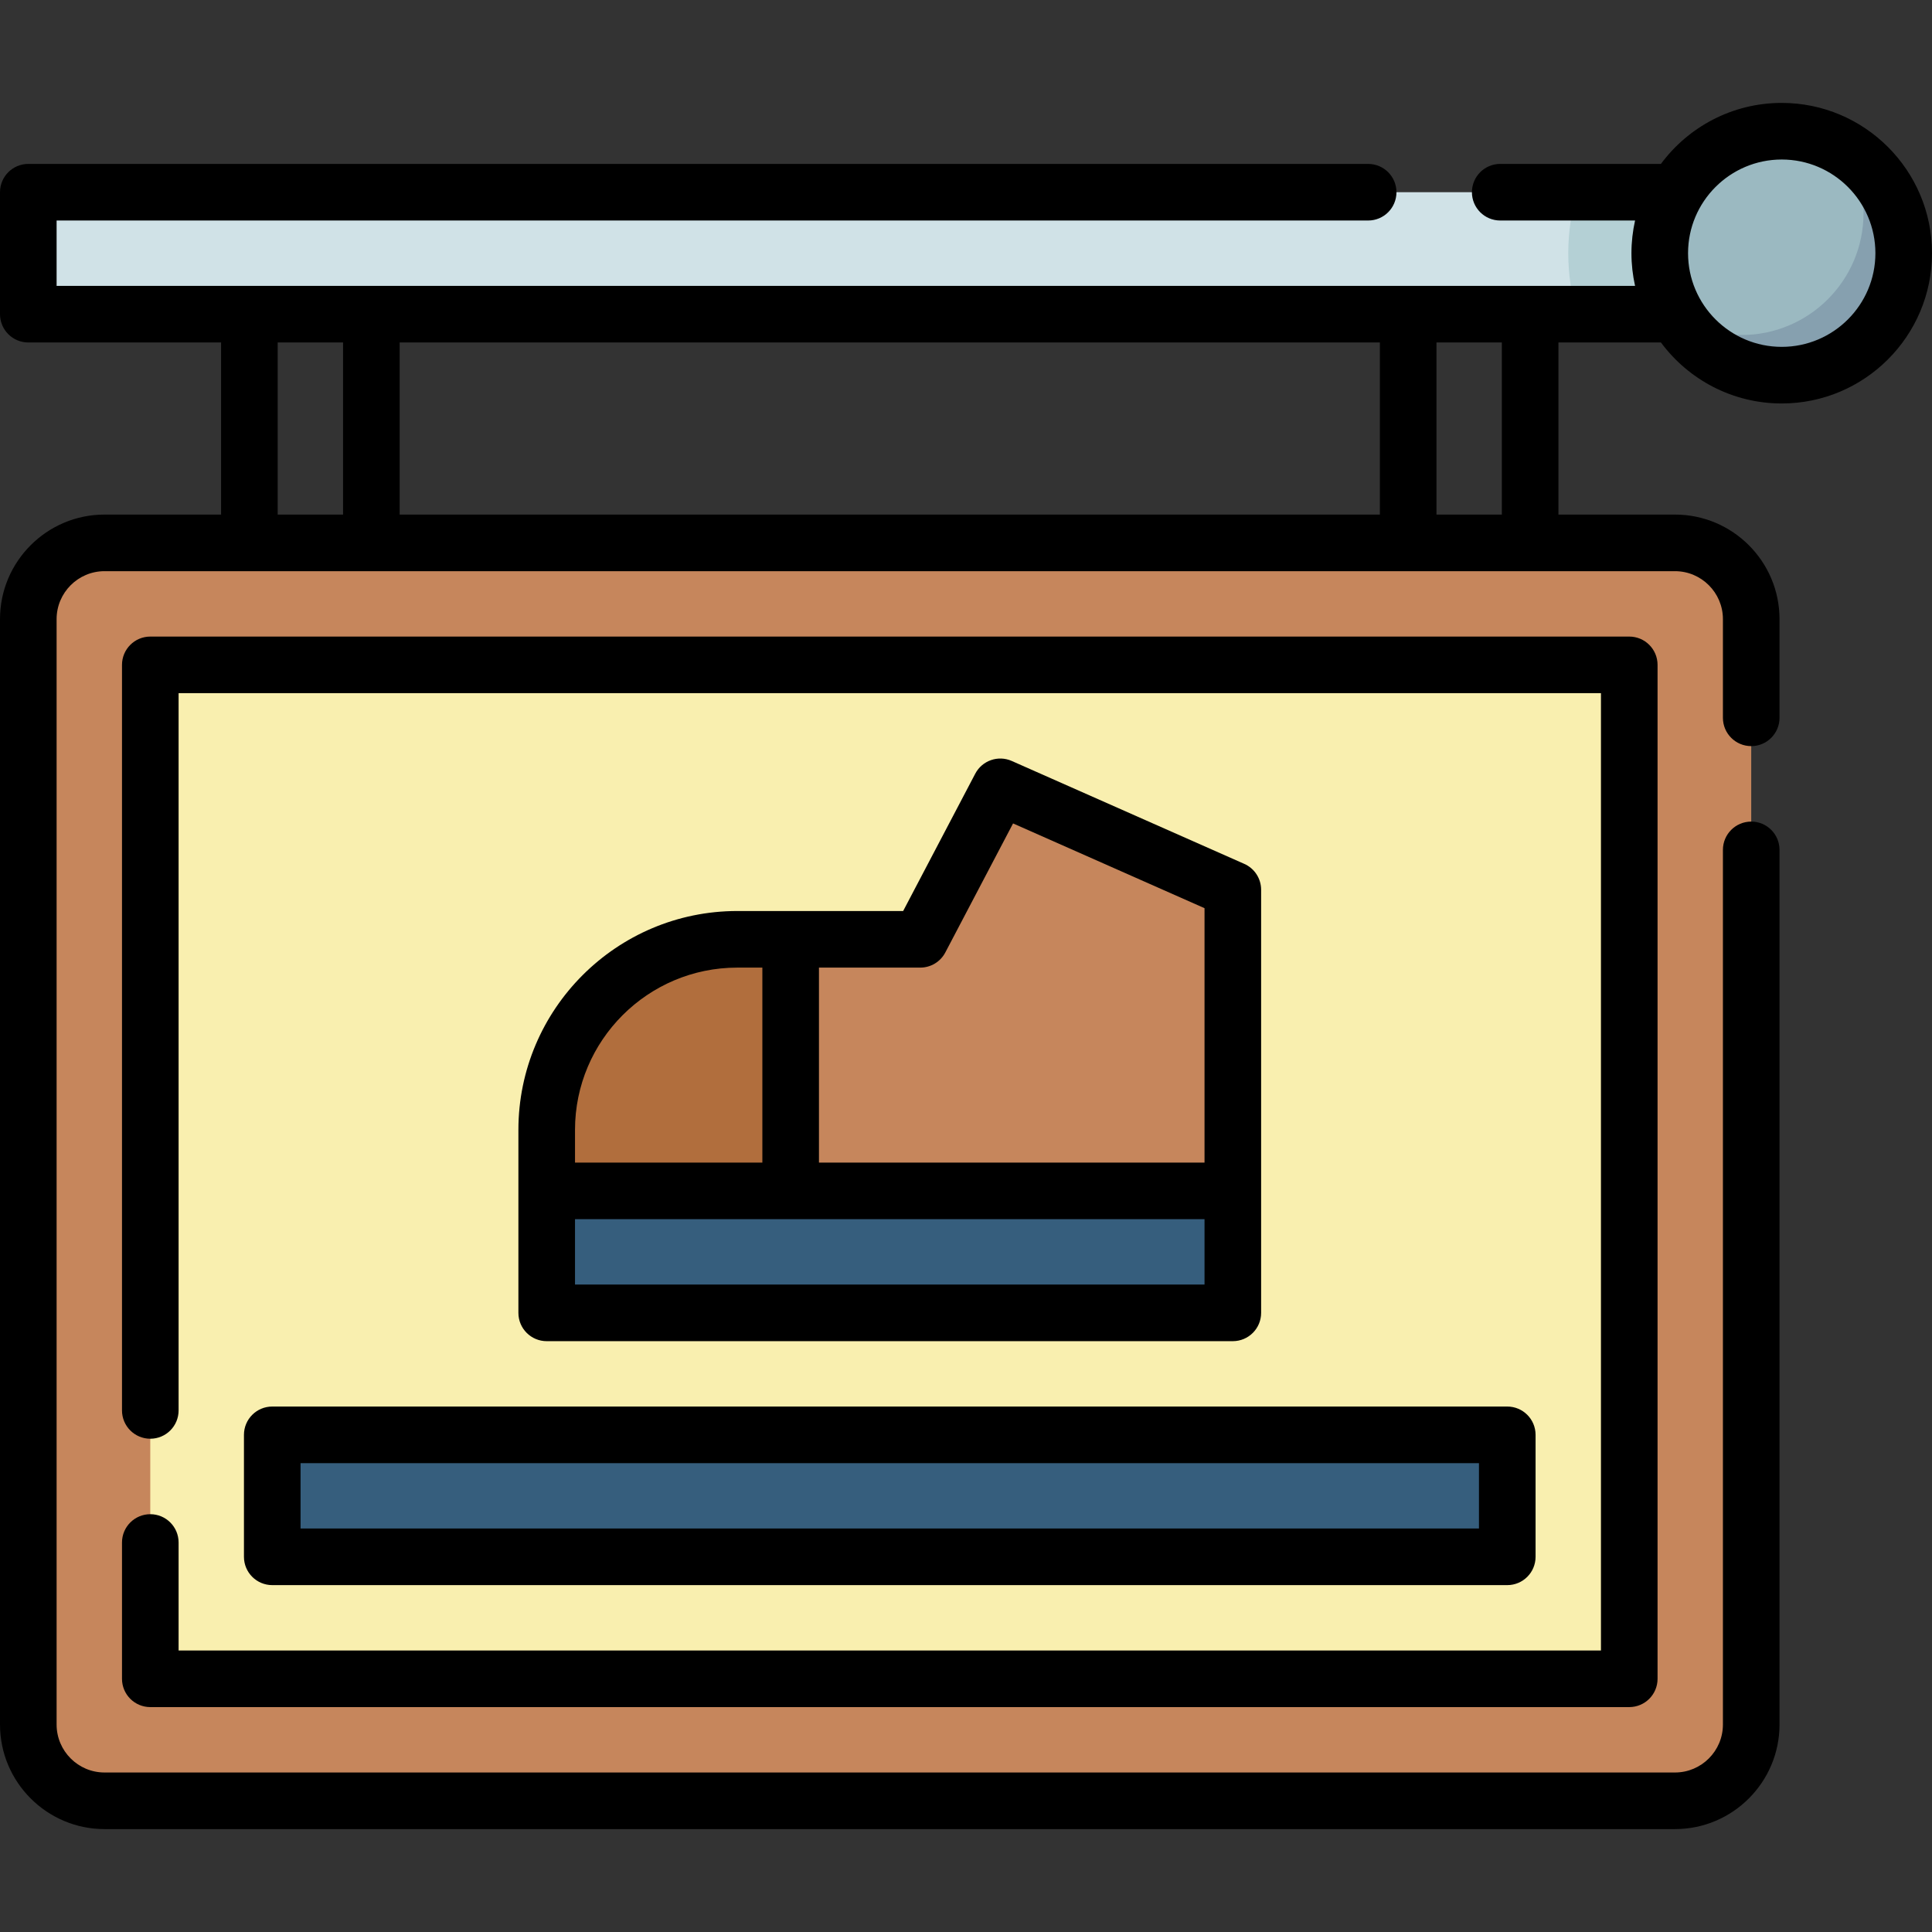 <!-- icon666.com - MILLIONS vector ICONS FREE --><svg id="Capa_1" enable-background="new 0 0 512 512" viewBox="0 0 512 512" xmlns="http://www.w3.org/2000/svg"><rect x="0" y="0" width="512" height="512" fill="#333333" stroke="none"/><g><g><path d="m210.543-152.108h32.325v438.411h-32.325z" fill="#d0e2e7" transform="matrix(0 1 -1 0 293.802 -159.608)"/></g><g><path d="m443.89 477.223h-416.187c-11.158 0-20.203-9.045-20.203-20.203v-292.947c0-11.158 9.045-20.203 20.203-20.203h416.187c11.158 0 20.203 9.045 20.203 20.203v292.947c0 11.158-9.045 20.203-20.203 20.203z" fill="#c6865c"/></g><g><path d="m101.445 114.575h268.703v391.943h-268.703z" fill="#f9efaf" transform="matrix(0 1 -1 0 546.343 74.75)"/></g><g><path d="m415.606 67.097c0 5.616.834 11.038 2.365 16.163h27.94v-32.325h-27.94c-1.531 5.124-2.365 10.546-2.365 16.162z" fill="#b4d0d5"/></g><g><circle cx="472.175" cy="67.097" fill="#9bb9c1" r="32.325"/></g><g><path d="m489.083 39.546c3.026 4.92 4.774 10.709 4.774 16.909 0 17.853-14.473 32.325-32.325 32.325-6.199 0-11.989-1.748-16.909-4.774 5.688 9.248 15.898 15.417 27.551 15.417 17.853 0 32.325-14.473 32.325-32.325.001-11.654-6.168-21.864-15.416-27.552z" fill="#86a0af"/></g><g><g><g><g><path d="m265.091 208.52-21.213 40.407h-48.488c-27.895 0-50.508 22.613-50.508 50.508v16.163h181.829v-79.803z" fill="#c6865c"/></g></g></g><g><path d="m195.39 248.926c-27.895 0-50.508 22.613-50.508 50.508v16.163h64.65v-66.671z" fill="#b16e3d"/></g><g><path d="m144.882 315.597h181.829v32.325h-181.829z" fill="#365e7d"/></g></g><g><path d="m72.15 380.248h327.293v32.325h-327.293z" fill="#365e7d"/></g><g><path d="m39.83 401.278c-4.142 0-7.5 3.357-7.5 7.5v36.12c0 4.143 3.358 7.5 7.5 7.5h391.94c4.143 0 7.5-3.357 7.5-7.5v-268.7c0-4.143-3.357-7.5-7.5-7.5h-391.94c-4.142 0-7.5 3.357-7.5 7.5v197.58c0 4.143 3.358 7.5 7.5 7.5s7.5-3.357 7.5-7.5v-190.08h376.94v253.7h-376.94v-28.62c0-4.143-3.358-7.5-7.5-7.5z"/><path d="m472.175 27.272c-13.106 0-24.751 6.366-32.013 16.166h-42.587c-4.143 0-7.5 3.357-7.5 7.5s3.357 7.5 7.5 7.5h35.734c-.621 2.79-.959 5.685-.959 8.659 0 2.975.338 5.87.959 8.66h-418.309v-17.319h347.575c4.143 0 7.5-3.357 7.5-7.5s-3.357-7.5-7.5-7.5h-355.075c-4.142 0-7.5 3.357-7.5 7.5v32.319c0 4.143 3.358 7.5 7.5 7.5h51.089v45.61h-30.889c-15.274 0-27.7 12.431-27.7 27.71v292.939c0 15.28 12.426 27.711 27.7 27.711h416.19c15.274 0 27.7-12.431 27.7-27.711v-231.788c0-4.143-3.357-7.5-7.5-7.5s-7.5 3.357-7.5 7.5v231.789c0 7.009-5.697 12.711-12.7 12.711h-416.19c-7.003 0-12.7-5.702-12.7-12.711v-292.939c0-7.008 5.697-12.71 12.7-12.71h416.19c7.003 0 12.7 5.702 12.7 12.71v26.15c0 4.143 3.357 7.5 7.5 7.5s7.5-3.357 7.5-7.5v-26.15c0-15.279-12.426-27.71-27.7-27.71h-30.886v-45.61h27.159c7.262 9.799 18.906 16.165 32.012 16.165 21.96 0 39.825-17.865 39.825-39.825s-17.865-39.826-39.825-39.826zm-106.496 63.485v45.61h-259.764v-45.61zm-292.09 0h17.325v45.61h-17.325zm324.415 45.611h-17.325v-45.61h17.325zm74.171-44.446c-13.688 0-24.825-11.137-24.825-24.825s11.137-24.825 24.825-24.825 24.825 11.137 24.825 24.825-11.137 24.825-24.825 24.825z"/><path d="m326.711 355.422c4.143 0 7.5-3.357 7.5-7.5v-112.128c0-2.968-1.75-5.657-4.464-6.858l-61.62-27.274c-3.61-1.597-7.84-.124-9.676 3.372l-19.106 36.393h-43.955c-31.986 0-58.008 26.022-58.008 58.008v48.488c0 4.143 3.358 7.5 7.5 7.5h181.829zm-7.5-15h-166.829v-17.325h166.829zm-75.333-83.996c2.788 0 5.345-1.546 6.641-4.014l17.953-34.195 50.739 22.459v67.421h-102.178v-51.671zm-91.496 43.008c0-23.715 19.293-43.008 43.008-43.008h6.643v51.671h-49.65v-8.663z"/><path d="m64.65 380.248v32.325c0 4.143 3.358 7.5 7.5 7.5h327.293c4.143 0 7.5-3.357 7.5-7.5v-32.325c0-4.143-3.357-7.5-7.5-7.5h-327.293c-4.142 0-7.5 3.357-7.5 7.5zm15 7.5h312.293v17.325h-312.293z"/></g></g></svg>